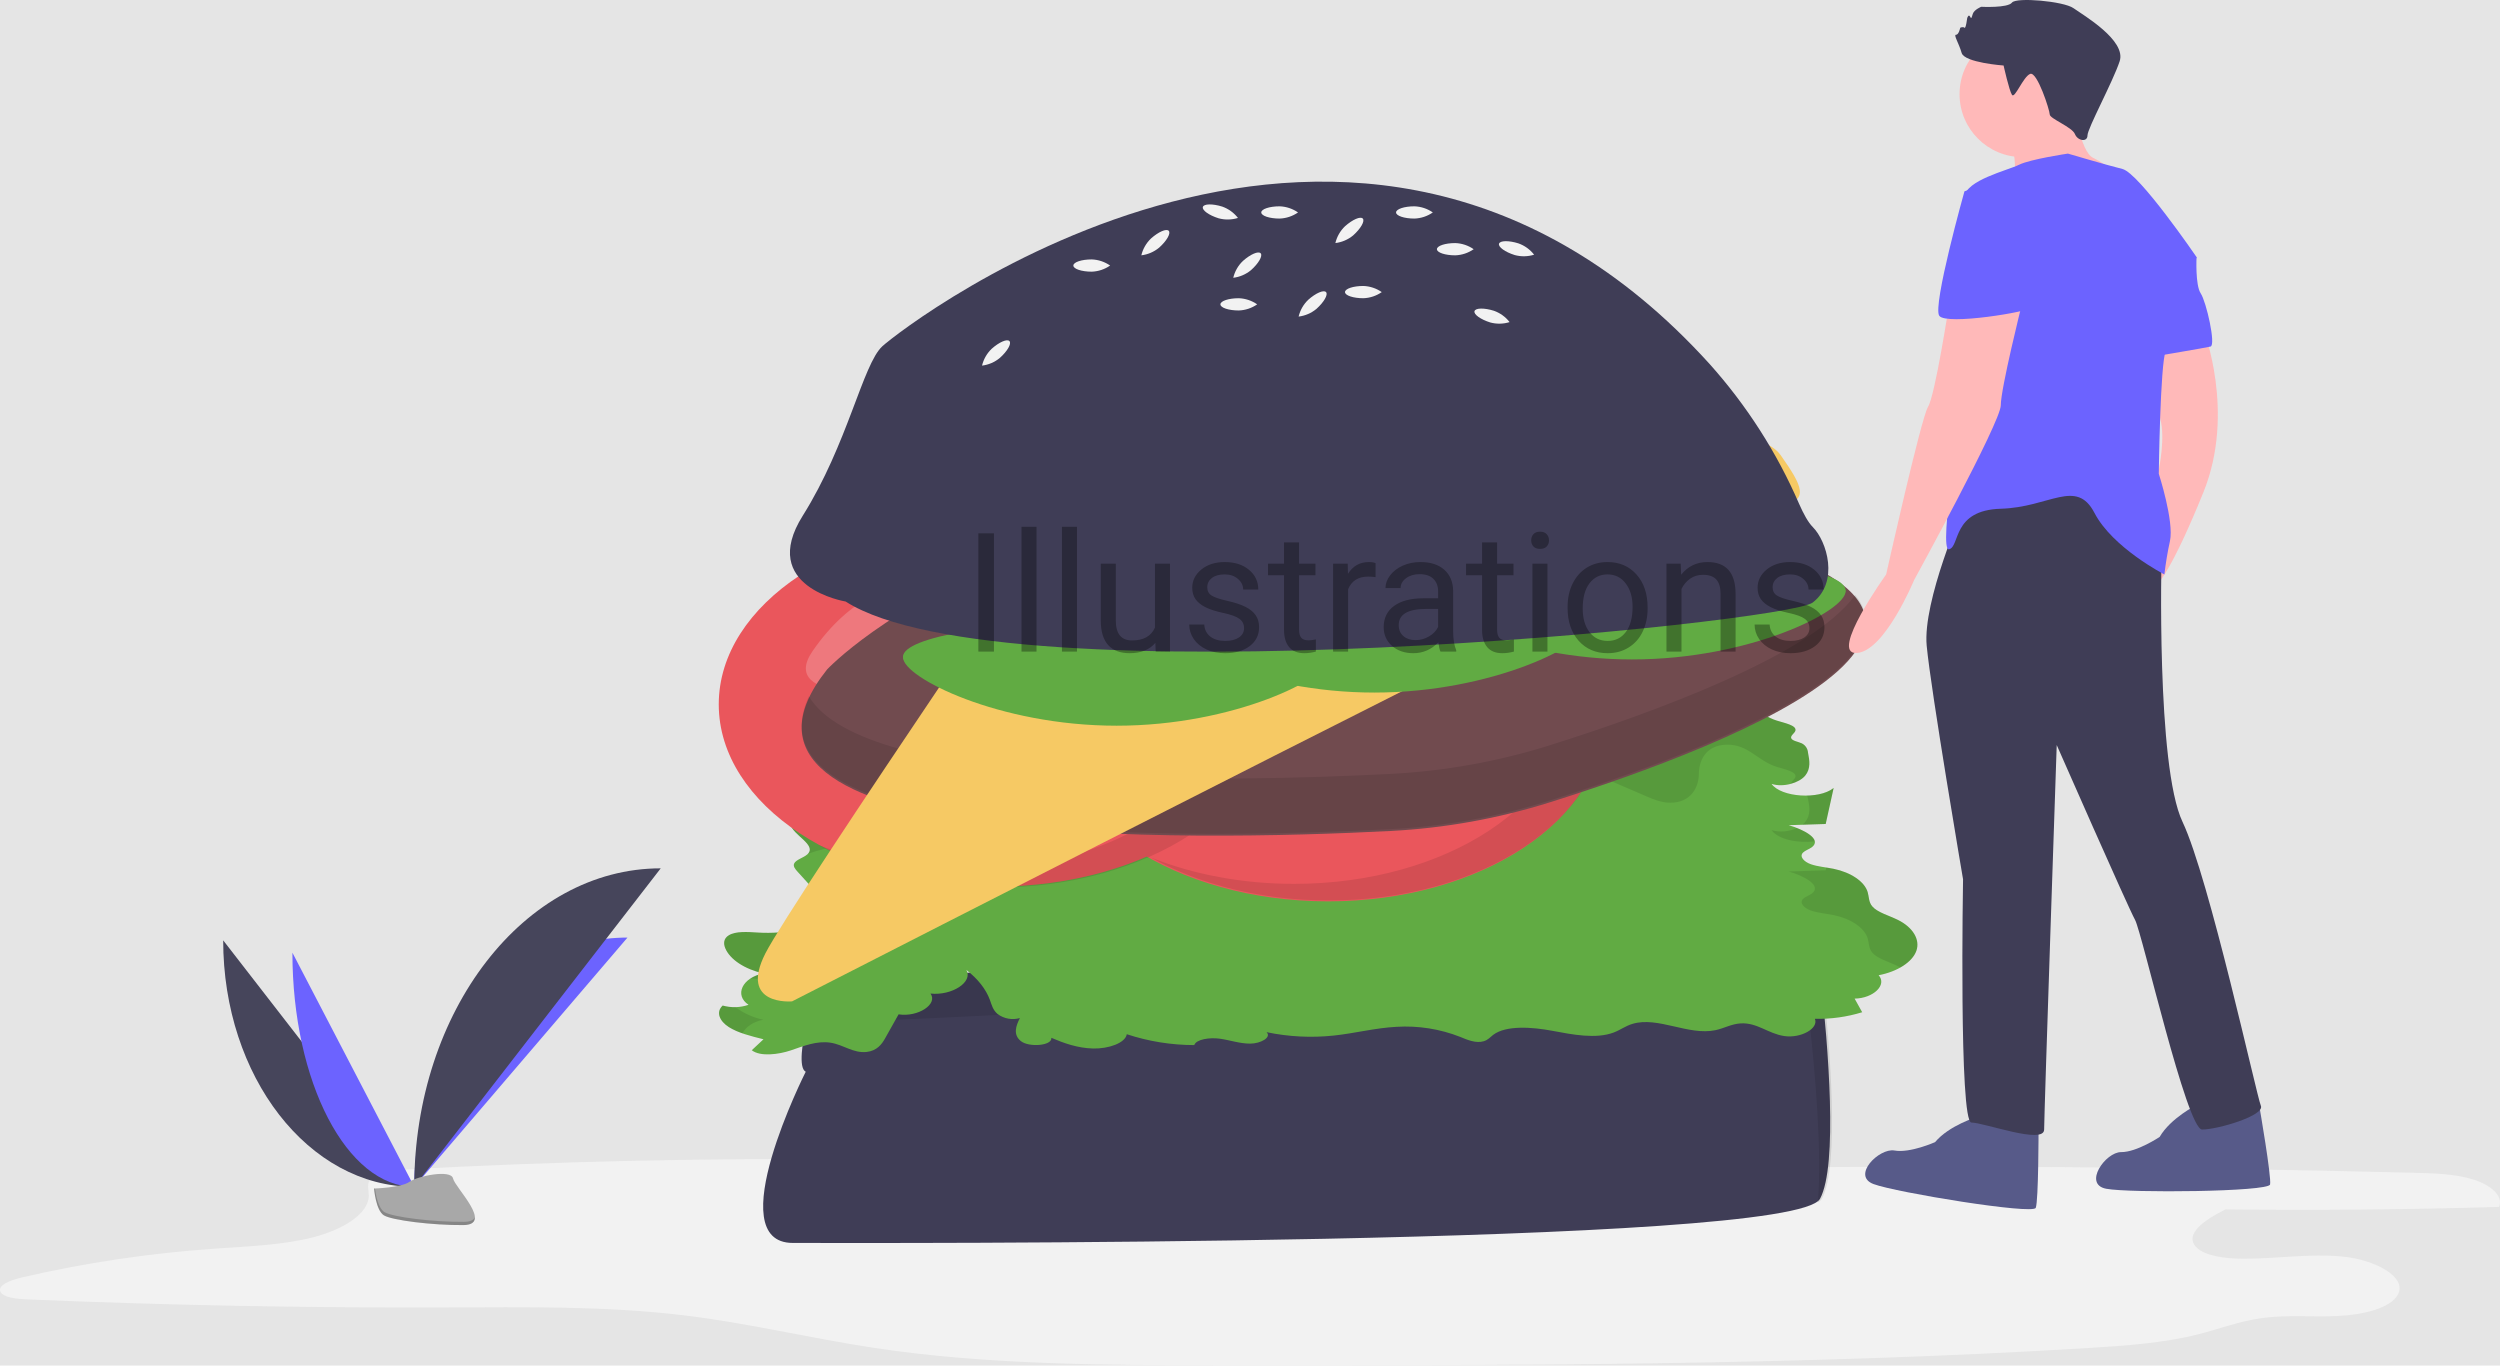 <svg width="1082" height="591" viewBox="0 0 1082 591" fill="none" xmlns="http://www.w3.org/2000/svg">
<rect width="1082" height="591" fill="#E5E5E5"/>
<g clip-path="url(#clip0)">
<path d="M741.816 505.526C842.79 504.335 943.761 505.018 1044.73 507.575C1053.41 507.795 1062.43 508.078 1070.1 510.378C1077.77 512.678 1083.67 517.613 1081.57 522.353C1042.16 523.519 1002.7 523.879 963.207 523.434C954.606 527.647 945.163 533.992 950.449 539.674C954.107 543.606 963.136 544.776 971.032 544.785C985.332 544.802 999.691 542.455 1013.78 543.832C1027.87 545.209 1041.93 552.62 1037.8 560.313C1034.67 566.155 1022.78 569.046 1011.95 569.563C1001.13 570.079 990.054 569.005 979.477 570.389C969.425 571.703 960.717 575.12 951.31 577.504C936.47 581.266 920.021 582.428 903.837 583.417C779.565 591.009 654.263 590.949 529.258 590.88C478.652 590.852 427.357 590.775 378.488 583.387C350.632 579.176 323.939 572.637 295.731 569.243C262.037 565.19 227.214 565.74 192.757 565.862C132.268 566.075 71.829 564.909 11.441 562.365C6.947 562.175 1.431 561.534 0.218 559.095C-1.197 556.249 4.547 554.029 9.402 552.893C36.914 546.525 64.889 542.352 93.061 540.414C107.329 539.411 122.032 538.9 135.155 535.597C148.278 532.295 159.742 525.368 159.619 517.29C159.581 514.825 158.542 512.189 160.598 510.012C163.329 507.122 170.049 506.458 175.846 506.143C240.116 502.65 304.735 501.192 369.296 501.778C392.006 501.984 414.81 502.44 437.359 500.91C455.835 499.657 473.932 497.084 492.141 494.923C516.582 492.023 622.951 477.001 638.468 489.19C650.084 498.315 626.102 500.284 657.256 504.007C684.382 507.25 714.304 505.85 741.816 505.526Z" fill="#F2F2F2"/>
<path d="M348.718 463.85C348.718 463.85 311.273 537.945 343.141 537.945C375.01 537.945 776.554 539.538 787.708 518.824C795.522 504.311 791.214 452.646 787.933 423.011C787.296 417.251 784.477 411.955 780.055 408.21C775.632 404.465 769.944 402.557 764.158 402.878C677.315 407.671 352.884 425.435 354.295 423.218C357.084 418.836 355.092 420.031 355.092 420.031C355.092 420.031 342.344 460.664 348.718 463.85Z" fill="#3F3D56"/>
<path opacity="0.1" d="M788.73 423.011C788.093 417.251 785.274 411.955 780.851 408.21C776.429 404.465 770.74 402.557 764.954 402.878C678.112 407.671 353.681 425.435 355.092 423.218C357.88 418.836 355.889 420.031 355.889 420.031C355.889 420.031 353.043 429.102 350.713 439.008C351.043 438.975 351.29 439.286 350.215 441.179C350.119 441.606 350.025 442.033 349.932 442.461C362.926 443.744 674.535 426.682 759.377 421.999C765.163 421.678 770.852 423.586 775.274 427.331C779.697 431.076 782.516 436.373 783.153 442.132C785.592 464.165 788.598 498.372 786.769 520.438C787.474 520.055 788.071 519.5 788.505 518.824C796.319 504.311 792.011 452.646 788.73 423.011Z" fill="black"/>
<path d="M393.35 352.809C389.199 351.537 383.945 349.894 384.419 347.215C384.67 345.792 386.575 344.681 387.955 343.488C390.615 341.188 391.332 337.948 388.475 335.726C385.618 333.505 378.736 333.208 376.215 335.559C374.918 336.768 374.996 338.285 374.327 339.651C372.238 343.912 363.788 345.783 356.609 347.438C349.43 349.094 341.398 352.174 342.073 356.582C342.809 361.391 353.884 365.657 349.428 369.758C347.812 371.245 344.413 372.075 343.689 373.776C343.181 374.972 344.203 376.189 345.195 377.283L352.247 385.052C355.053 388.143 357.944 391.507 357.004 394.948C355.142 401.768 340.002 404.378 328.001 403.611C323.607 403.331 318.442 402.946 315.422 404.793C313.095 406.216 313.099 408.433 313.872 410.33C315.863 415.213 322.232 419.442 330.383 421.293C321.248 423.096 317.66 430.693 323.967 434.879C320.358 436.121 316.455 436.233 312.78 435.2C309.661 438.072 311.495 442.013 315.451 444.525C319.408 447.038 325.013 448.451 330.441 449.794L325.362 454.543C329.037 457.414 336.975 456.402 342.328 454.587C347.681 452.773 353.49 450.337 359.487 451.286C365.112 452.176 369.366 455.928 375.094 455.286C379.532 454.788 381.644 451.936 383.027 449.474L388.905 439.008C397.273 440.317 406.071 434.583 402.711 430.011C412.074 431.017 421.291 424.936 418.217 419.781C423.203 423.627 426.714 428.095 428.432 432.78C429.2 434.874 429.667 437.088 431.758 438.862C433.124 439.878 434.707 440.565 436.384 440.868C438.06 441.172 439.783 441.083 441.419 440.61C439.712 443.921 438.329 447.783 441.838 450.593C445.347 453.402 455.472 452.605 455.025 449.163C460.376 451.462 466.372 453.623 473.059 453.795C479.746 453.966 487.065 451.421 487.673 447.61C497.097 450.718 506.956 452.305 516.88 452.311C517.724 449.761 523.619 448.936 528.026 449.56C532.434 450.183 536.522 451.68 541.062 451.683C545.603 451.686 550.485 448.953 548.161 446.723C557.722 448.723 567.536 449.219 577.249 448.191C586.412 447.219 595.095 444.907 604.374 444.408C613.786 443.835 623.209 445.323 631.987 448.769C635.028 450.045 638.809 451.65 642.151 450.65C644.046 450.082 644.968 448.857 646.255 447.88C651.797 443.675 663.13 444.481 671.873 446.135C680.617 447.788 690.787 449.778 698.448 446.856C701.339 445.754 703.469 444.05 706.543 443.125C717.558 439.809 730.742 448.304 742.433 445.86C746.24 445.064 749.329 443.16 753.362 442.925C760.515 442.508 765.242 447.356 772.198 448.399C779.414 449.481 787.237 445.09 785.477 440.945C792.413 441.099 799.329 440.138 805.96 438.098L802.684 432.202C810.848 432.07 816.853 426.218 813.071 422.08C821.257 420.521 827.731 416.325 829.413 411.487C831.096 406.648 827.923 401.356 821.402 398.125C817.553 396.218 812.499 394.877 810.299 392.252C808.715 390.361 808.946 388.161 808.33 386.094C806.981 381.57 801.136 377.576 793.585 376.019C790.306 375.342 786.717 375.085 783.748 374.041C780.778 372.996 778.634 370.733 780.347 368.998C781.254 368.079 783.001 367.538 784.131 366.704C788.711 363.322 780.858 359.041 774.154 357.142L790.163 356.619L793.601 341.032C787.267 346.184 770.836 345.1 766.72 339.259C771.862 340.947 778.76 338.789 781.275 335.719C783.789 332.649 783.171 329.078 782.5 325.71C782.436 324.873 782.157 324.067 781.69 323.371C781.222 322.674 780.582 322.11 779.832 321.735C778.265 320.988 775.768 320.677 775.254 319.548C774.73 318.397 776.757 317.379 777.057 316.202C777.635 313.942 772.44 312.946 768.932 311.853C760.655 309.274 756.648 302.028 747.231 302.263C737.887 302.497 735.275 309.631 735.269 314.978C735.262 320.325 732.1 327.475 722.749 327.377C719.015 327.338 715.759 325.996 712.778 324.71L685.995 313.159C682.457 311.513 678.775 310.193 674.996 309.216C669.594 307.955 663.626 307.806 657.796 307.674L620.33 306.822C618.422 306.673 616.502 306.838 614.648 307.311C612.68 307.969 611.723 309.263 610.538 310.376C605.321 315.275 593.055 317.193 584.203 314.495C581.856 313.78 579.753 312.794 577.266 312.255C569.433 310.557 561.213 313.698 553.073 314.833C539.731 316.693 523.151 313.491 513.532 319.095C510.325 320.964 508.624 323.518 505.652 325.509C502.68 327.501 497.318 328.851 493.57 327.347C494.041 331.001 494.47 334.814 491.996 338.195C489.522 341.575 483.178 344.333 476.944 343.481C473.636 342.606 473.897 339.826 475.462 337.944C477.026 336.062 479.426 334.14 478.646 332.104C477.872 330.085 474.331 328.911 471.683 327.503C469.035 326.096 467.268 323.428 470.081 322.129C468.186 319.693 461.374 319.99 458.377 322.033C455.381 324.076 455.082 326.952 454.755 329.612C454.428 332.271 453.716 335.184 450.244 336.964C444.327 339.997 432.968 338.423 429.044 342.374C427.798 343.629 427.724 345.143 427.011 346.527C423.828 352.706 410.085 354.307 398.851 354.811C398.615 356.097 398.562 357.409 398.695 358.71C402.538 357.047 396.135 353.662 393.35 352.809Z" fill="#61AB43"/>
<path opacity="0.1" d="M782.5 345.75C783.171 349.119 783.789 352.689 781.275 355.759C780.901 356.203 780.479 356.602 780.016 356.951C783.399 356.84 786.781 356.729 790.163 356.619C791.309 351.423 792.455 346.227 793.601 341.032C790.977 343.166 786.62 344.227 782.123 344.326C782.284 344.791 782.41 345.267 782.5 345.75V345.75Z" fill="black"/>
<path opacity="0.1" d="M785.455 364.11C785.056 362.003 781.581 359.865 777.692 358.337C774.268 359.963 770.374 360.305 766.72 359.3C769.558 363.328 778.254 365.092 785.455 364.11Z" fill="black"/>
<path opacity="0.1" d="M790.426 375.468C790.338 375.865 790.251 376.262 790.163 376.659C784.827 376.834 779.49 377.008 774.154 377.183C780.858 379.082 788.711 383.362 784.131 386.745C783.001 387.579 781.254 388.12 780.347 389.038C778.634 390.774 780.778 393.037 783.748 394.081C786.717 395.126 790.306 395.383 793.585 396.059C801.136 397.617 806.981 401.611 808.33 406.135C808.946 408.202 808.715 410.401 810.3 412.292C812.499 414.918 817.553 416.259 821.402 418.166C821.773 418.349 822.129 418.542 822.478 418.738C825.957 416.771 828.458 414.233 829.413 411.487C831.096 406.648 827.923 401.356 821.402 398.125C817.553 396.218 812.499 394.878 810.3 392.252C808.715 390.361 808.946 388.161 808.33 386.094C806.981 381.57 801.136 377.576 793.585 376.019C792.553 375.806 791.49 375.635 790.426 375.468Z" fill="black"/>
<path opacity="0.1" d="M321.378 447.246C322.624 444.593 325.808 442.237 330.383 441.334C326.012 440.426 321.893 438.568 318.319 435.892C316.448 435.947 314.58 435.714 312.78 435.2C309.661 438.072 311.495 442.013 315.451 444.526C317.317 445.654 319.306 446.567 321.378 447.246V447.246Z" fill="black"/>
<path opacity="0.1" d="M349.618 369.562C351.898 368.708 354.234 368.013 356.609 367.479C363.787 365.823 372.238 363.952 374.327 359.691C374.996 358.325 374.918 356.809 376.215 355.599C378.736 353.248 385.618 353.545 388.475 355.767C391.332 357.988 390.615 361.229 387.955 363.529C386.575 364.722 384.67 365.832 384.419 367.256C383.945 369.934 389.199 371.577 393.35 372.849C395.303 373.478 397.133 374.443 398.755 375.7C398.79 375.416 398.824 375.133 398.852 374.851C410.085 374.347 423.828 372.747 427.011 366.568C427.724 365.183 427.798 363.669 429.044 362.414C432.968 358.464 444.327 360.037 450.244 357.004C453.716 355.225 454.428 352.312 454.755 349.652C455.082 346.993 455.381 344.116 458.378 342.074C461.374 340.031 468.186 339.734 470.081 342.17C467.269 343.469 469.035 346.136 471.683 347.544C474.331 348.951 477.872 350.126 478.646 352.145C479.426 354.18 477.026 356.103 475.462 357.985C473.897 359.867 473.636 362.647 476.945 363.521C483.178 364.374 489.522 361.615 491.996 358.235C494.47 354.855 494.041 351.042 493.57 347.388C497.318 348.891 502.681 347.541 505.652 345.55C508.624 343.559 510.325 341.004 513.532 339.136C523.151 333.532 539.731 336.734 553.074 334.874C561.213 333.739 569.433 330.598 577.266 332.296C579.753 332.835 581.856 333.821 584.203 334.536C593.056 337.234 605.321 335.315 610.538 330.417C611.723 329.304 612.68 328.009 614.648 327.352C616.502 326.878 618.422 326.713 620.33 326.863C632.819 327.147 645.307 327.431 657.796 327.714C663.626 327.847 669.594 327.996 674.996 329.257C678.775 330.234 682.457 331.553 685.995 333.2C694.923 337.05 703.85 340.9 712.778 344.751C715.759 346.036 719.015 347.379 722.749 347.418C732.1 347.515 735.262 340.365 735.269 335.018C735.275 329.672 737.887 322.538 747.231 322.304C756.648 322.068 760.655 329.315 768.932 331.893C772.44 332.986 777.635 333.982 777.057 336.242C776.789 337.291 775.156 338.214 775.173 339.217C777.503 338.668 779.624 337.453 781.275 335.719C783.789 332.649 783.171 329.078 782.5 325.71C782.436 324.873 782.157 324.067 781.69 323.371C781.222 322.674 780.582 322.11 779.832 321.735C778.265 320.988 775.768 320.677 775.254 319.548C774.73 318.397 776.757 317.379 777.057 316.202C777.635 313.942 772.44 312.946 768.932 311.853C760.655 309.274 756.648 302.028 747.231 302.263C737.887 302.497 735.275 309.631 735.269 314.978C735.262 320.325 732.1 327.475 722.749 327.377C719.015 327.338 715.759 325.996 712.778 324.71C703.85 320.86 694.923 317.009 685.995 313.159C682.457 311.513 678.775 310.193 674.996 309.216C669.594 307.955 663.626 307.806 657.796 307.674C645.307 307.39 632.819 307.106 620.33 306.823C618.422 306.673 616.502 306.838 614.648 307.311C612.68 307.969 611.723 309.263 610.538 310.376C605.321 315.275 593.056 317.193 584.203 314.495C581.856 313.78 579.753 312.794 577.266 312.255C569.433 310.557 561.213 313.698 553.074 314.833C539.731 316.693 523.151 313.491 513.532 319.095C510.325 320.964 508.624 323.518 505.652 325.509C502.681 327.501 497.318 328.851 493.57 327.347C494.041 331.001 494.47 334.815 491.996 338.195C489.522 341.575 483.178 344.333 476.945 343.481C473.637 342.607 473.897 339.826 475.462 337.944C477.026 336.062 479.426 334.14 478.646 332.104C477.872 330.085 474.331 328.911 471.683 327.503C469.035 326.096 467.269 323.428 470.081 322.129C468.186 319.693 461.374 319.99 458.378 322.033C455.381 324.076 455.082 326.952 454.755 329.612C454.428 332.271 453.716 335.184 450.244 336.964C444.327 339.997 432.968 338.423 429.044 342.374C427.798 343.629 427.724 345.143 427.011 346.527C423.828 352.706 410.085 354.307 398.852 354.811C398.824 355.092 398.79 355.375 398.755 355.66C397.133 354.402 395.303 353.437 393.35 352.809C389.199 351.537 383.945 349.894 384.419 347.215C384.67 345.792 386.575 344.682 387.955 343.488C390.615 341.188 391.332 337.948 388.475 335.726C385.618 333.505 378.736 333.208 376.215 335.559C374.918 336.768 374.996 338.285 374.327 339.651C372.238 343.912 363.788 345.783 356.609 347.438C349.43 349.094 341.398 352.174 342.073 356.582C342.797 361.315 353.522 365.521 349.618 369.562Z" fill="black"/>
<path opacity="0.1" d="M330.383 421.293C328.409 421.657 326.523 422.396 324.827 423.469C325.902 423.516 326.973 423.586 328.001 423.652C340.002 424.418 355.142 421.809 357.004 414.989C357.944 411.548 355.053 408.184 352.247 405.093C351.119 403.85 349.992 402.608 348.864 401.365C342.993 403.36 334.97 404.056 328.001 403.611C323.607 403.331 318.442 402.946 315.422 404.793C313.095 406.216 313.099 408.433 313.872 410.33C315.863 415.213 322.232 419.442 330.383 421.293Z" fill="black"/>
<path d="M574.788 390.107C640.79 390.107 694.295 354.793 694.295 311.232C694.295 267.671 640.79 232.357 574.788 232.357C508.786 232.357 455.281 267.671 455.281 311.232C455.281 354.793 508.786 390.107 574.788 390.107Z" fill="#EA565C"/>
<path opacity="0.2" d="M534.156 305.655C534.156 305.655 479.979 311.232 495.913 288.127C511.848 265.023 531.766 257.056 541.326 263.429C550.887 269.803 554.87 287.331 553.277 287.331C551.683 287.331 528.579 273.787 520.612 284.144C512.644 294.501 534.156 305.655 534.156 305.655Z" fill="white"/>
<path opacity="0.2" d="M581.098 307.913C581.098 307.913 625.836 338.973 598.696 346.123C571.556 353.274 551.254 346.344 548.152 335.28C545.05 324.217 553.445 308.323 554.654 309.361C555.863 310.399 564.57 335.726 577.362 333.057C590.154 330.389 581.098 307.913 581.098 307.913Z" fill="white"/>
<path opacity="0.2" d="M591.543 288.448C591.543 288.448 595.073 234.1 615.199 253.662C635.325 273.225 639.861 294.192 631.983 302.556C624.105 310.921 606.158 311.927 606.424 310.356C606.689 308.785 623.895 288.261 615.01 278.679C606.126 269.097 591.543 288.448 591.543 288.448Z" fill="white"/>
<path d="M430.583 383.733C496.585 383.733 550.09 348.42 550.09 304.858C550.09 261.297 496.585 225.984 430.583 225.984C364.581 225.984 311.076 261.297 311.076 304.858C311.076 348.42 364.581 383.733 430.583 383.733Z" fill="#EA565C"/>
<path opacity="0.2" d="M389.95 299.281C389.95 299.281 335.774 304.858 351.708 281.754C367.642 258.649 387.56 250.682 397.121 257.056C406.681 263.429 410.665 280.957 409.072 280.957C407.478 280.957 384.373 267.413 376.406 277.77C368.439 288.127 389.95 299.281 389.95 299.281Z" fill="white"/>
<path opacity="0.2" d="M436.893 301.54C436.893 301.54 481.631 332.599 454.491 339.75C427.35 346.9 407.048 339.97 403.946 328.907C400.844 317.843 409.24 301.949 410.449 302.987C411.658 304.025 420.365 329.352 433.157 326.684C445.948 324.015 436.893 301.54 436.893 301.54Z" fill="white"/>
<path opacity="0.2" d="M447.337 282.075C447.337 282.075 450.868 227.726 470.994 247.289C491.119 266.851 495.655 287.818 487.777 296.183C479.899 304.547 461.953 305.554 462.218 303.983C462.484 302.411 479.69 281.887 470.805 272.305C461.921 262.723 447.337 282.075 447.337 282.075Z" fill="white"/>
<path opacity="0.1" d="M492.775 237.733C518.806 252.201 535.351 273.867 535.351 298.086C535.351 341.648 481.846 376.961 415.844 376.961C393.228 376.961 372.081 372.814 354.05 365.61C374.838 377.165 401.675 384.132 430.981 384.132C496.983 384.132 550.488 348.818 550.488 305.257C550.488 276.622 527.367 251.552 492.775 237.733Z" fill="black"/>
<path opacity="0.1" d="M636.981 243.31C663.011 257.778 679.556 279.444 679.556 303.663C679.556 347.225 626.051 382.538 560.049 382.538C537.433 382.538 516.286 378.391 498.255 371.187C519.044 382.742 545.88 389.708 575.187 389.708C641.189 389.708 694.694 354.395 694.694 310.834C694.694 282.199 671.572 257.129 636.981 243.31Z" fill="black"/>
<path d="M357.955 289.748C357.955 289.748 460.731 179.801 712.493 225.214C911.513 261.113 748.084 322.901 670.875 347.214C648.475 354.265 625.27 358.443 601.817 359.648C514.714 364.133 295.625 368.143 357.955 289.748Z" fill="#714B4F"/>
<path opacity="0.1" d="M670.875 322.516C648.475 329.567 625.27 333.745 601.817 334.95C531.255 338.583 374.081 341.902 350.067 301.354C319.745 366.894 519.59 363.086 601.817 358.851C625.27 357.647 648.475 353.469 670.875 346.418C727.468 328.597 830.377 290.642 802.928 257.506C784.446 283.51 714.132 308.895 670.875 322.516Z" fill="black"/>
<path opacity="0.1" d="M577.45 225.612L605.335 280.586" stroke="black" stroke-width="2" stroke-miterlimit="10"/>
<path opacity="0.1" d="M491.405 245.53L515.306 291.74" stroke="black" stroke-width="2" stroke-miterlimit="10"/>
<path opacity="0.1" d="M627.643 225.612L665.089 280.586" stroke="black" stroke-width="2" stroke-miterlimit="10"/>
<path opacity="0.1" d="M491.405 296.52L742.37 264.651" stroke="black" stroke-width="2" stroke-miterlimit="10"/>
<path opacity="0.1" d="M732.809 235.97L750.337 260.668" stroke="black" stroke-width="2" stroke-miterlimit="10"/>
<path opacity="0.1" d="M442.009 264.651L453.163 287.756" stroke="black" stroke-width="2" stroke-miterlimit="10"/>
<path d="M479.471 189.803C479.471 189.803 708.653 188.766 710.755 186.692C712.858 184.619 761.218 183.52 770.679 196.999C780.141 210.478 783.295 216.699 770.679 218.772C758.064 220.846 342.802 433.397 342.802 433.397C342.802 433.397 319.674 435.471 331.238 412.661C342.802 389.85 479.471 189.803 479.471 189.803Z" fill="#F6C964"/>
<path d="M575.688 284.608C575.688 293.188 534.311 314.086 483.269 314.086C432.227 314.086 390.85 293.188 390.85 284.608C390.85 276.027 432.227 272.657 483.269 272.657C534.311 272.657 575.688 276.027 575.688 284.608Z" fill="#61AB43"/>
<path d="M483.269 299.745C534.311 299.745 575.688 292.79 575.688 284.209C575.688 275.629 534.311 268.673 483.269 268.673C432.227 268.673 390.85 275.629 390.85 284.209C390.85 292.79 432.227 299.745 483.269 299.745Z" fill="#61AB43"/>
<path d="M687.228 270.267C687.228 278.847 645.851 299.745 594.809 299.745C543.767 299.745 502.39 278.847 502.39 270.267C502.39 261.686 543.767 258.316 594.809 258.316C645.851 258.316 687.228 261.686 687.228 270.267Z" fill="#61AB43"/>
<path d="M594.809 285.404C645.851 285.404 687.228 278.449 687.228 269.868C687.228 261.288 645.851 254.332 594.809 254.332C543.767 254.332 502.39 261.288 502.39 269.868C502.39 278.449 543.767 285.404 594.809 285.404Z" fill="#61AB43"/>
<path d="M798.768 255.926C798.768 264.506 757.391 285.404 706.349 285.404C655.308 285.404 613.93 264.506 613.93 255.926C613.93 247.346 655.308 243.975 706.349 243.975C757.391 243.975 798.768 247.346 798.768 255.926Z" fill="#61AB43"/>
<path d="M706.349 271.063C757.391 271.063 798.768 264.108 798.768 255.528C798.768 246.947 757.391 239.992 706.349 239.992C655.308 239.992 613.93 246.947 613.93 255.528C613.93 264.108 655.308 271.063 706.349 271.063Z" fill="#61AB43"/>
<path d="M365.988 260.34C365.988 260.34 327.977 254.152 347.425 223.213C366.872 192.275 373.413 157.593 381.899 149.845C391.387 141.182 587.212 -10.699 739.769 157.366C755.931 175.383 769.07 195.899 778.674 218.116C780.519 222.316 782.554 226.086 784.543 228.075C790.731 234.263 796.034 251.942 784.543 260.782C773.051 269.621 434.495 304.096 365.988 260.34Z" fill="#3F3D56"/>
<path d="M544.106 131.723C541.763 133.352 539.001 134.273 536.15 134.375C531.756 134.375 528.194 133.188 528.194 131.723C528.194 130.259 531.756 129.072 536.15 129.072C539.001 129.174 541.763 130.095 544.106 131.723V131.723Z" fill="#F2F2F2"/>
<path d="M480.461 114.928C478.118 116.557 475.356 117.478 472.505 117.58C468.111 117.58 464.549 116.393 464.549 114.928C464.549 113.464 468.111 112.276 472.505 112.276C475.356 112.379 478.118 113.299 480.461 114.928V114.928Z" fill="#F2F2F2"/>
<path d="M653.354 139.403C650.632 140.258 647.721 140.312 644.969 139.558C640.776 138.246 637.731 136.05 638.168 134.652C638.606 133.254 642.36 133.184 646.553 134.496C649.244 135.445 651.605 137.149 653.354 139.403Z" fill="#F2F2F2"/>
<path d="M535.787 94.321C533.065 95.176 530.155 95.23 527.403 94.476C523.209 93.164 520.164 90.968 520.602 89.57C521.039 88.172 524.793 88.103 528.986 89.414C531.677 90.363 534.038 92.067 535.787 94.321V94.321Z" fill="#F2F2F2"/>
<path d="M663.961 110.232C661.239 111.087 658.329 111.141 655.577 110.387C651.383 109.076 648.339 106.879 648.776 105.481C649.213 104.083 652.967 104.014 657.16 105.326C659.851 106.275 662.212 107.978 663.961 110.232V110.232Z" fill="#F2F2F2"/>
<path d="M637.805 107.857C635.463 109.485 632.701 110.406 629.85 110.508C625.456 110.508 621.894 109.321 621.894 107.857C621.894 106.392 625.456 105.205 629.85 105.205C632.701 105.307 635.463 106.228 637.805 107.857V107.857Z" fill="#F2F2F2"/>
<path d="M561.785 91.945C559.442 93.574 556.681 94.495 553.829 94.597C549.435 94.597 545.874 93.41 545.874 91.945C545.874 90.481 549.435 89.293 553.829 89.293C556.681 89.396 559.442 90.316 561.785 91.945V91.945Z" fill="#F2F2F2"/>
<path d="M620.126 91.945C617.784 93.574 615.022 94.495 612.171 94.597C607.777 94.597 604.215 93.41 604.215 91.945C604.215 90.481 607.777 89.293 612.171 89.293C615.022 89.396 617.784 90.316 620.126 91.945V91.945Z" fill="#F2F2F2"/>
<path d="M598.027 126.42C595.685 128.049 592.923 128.969 590.072 129.072C585.678 129.072 582.116 127.884 582.116 126.42C582.116 124.955 585.678 123.768 590.072 123.768C592.923 123.87 595.685 124.791 598.027 126.42V126.42Z" fill="#F2F2F2"/>
<path d="M533.75 120.225C534.413 117.45 535.861 114.924 537.92 112.95C541.199 110.024 544.647 108.539 545.622 109.632C546.597 110.725 544.73 113.982 541.451 116.907C539.256 118.729 536.582 119.881 533.75 120.225Z" fill="#F2F2F2"/>
<path d="M493.971 110.501C494.635 107.726 496.083 105.201 498.142 103.226C501.421 100.301 504.869 98.815 505.844 99.908C506.819 101.001 504.952 104.258 501.673 107.183C499.477 109.005 496.804 110.157 493.971 110.501V110.501Z" fill="#F2F2F2"/>
<path d="M425.023 158.235C425.686 155.46 427.134 152.934 429.193 150.96C432.472 148.035 435.92 146.549 436.895 147.642C437.87 148.735 436.003 151.992 432.724 154.917C430.529 156.739 427.855 157.891 425.023 158.235Z" fill="#F2F2F2"/>
<path d="M577.948 105.197C578.611 102.422 580.059 99.897 582.118 97.922C585.397 94.997 588.845 93.511 589.82 94.604C590.795 95.697 588.928 98.954 585.649 101.88C583.454 103.702 580.78 104.853 577.948 105.197Z" fill="#F2F2F2"/>
<path d="M562.036 137.02C562.7 134.245 564.148 131.719 566.207 129.745C569.486 126.82 572.934 125.334 573.909 126.427C574.884 127.52 573.017 130.777 569.738 133.702C567.542 135.524 564.869 136.676 562.036 137.02Z" fill="#F2F2F2"/>
<path d="M855.657 483.422C855.657 483.422 843.554 487.052 837.503 494.314C837.503 494.314 826.61 499.155 819.953 497.945C813.297 496.735 801.194 508.838 810.876 512.468C820.559 516.099 879.863 525.782 881.073 522.756C882.283 519.73 882.283 488.868 882.283 488.868L855.657 483.422Z" fill="#575A89"/>
<path d="M950.727 478.225C950.727 478.225 939.422 483.87 934.7 492.058C934.7 492.058 924.794 498.689 918.029 498.633C911.263 498.578 901.406 512.57 911.566 514.494C921.726 516.417 981.812 515.828 982.488 512.64C983.164 509.452 977.892 479.043 977.892 479.043L950.727 478.225Z" fill="#575A89"/>
<path d="M875.324 67.99C890.364 67.99 902.556 55.798 902.556 40.759C902.556 25.719 890.364 13.527 875.324 13.527C860.285 13.527 848.093 25.719 848.093 40.759C848.093 55.798 860.285 67.99 875.324 67.99Z" fill="#FFB9B9"/>
<path d="M897.412 45.297C897.412 45.297 900.438 65.872 905.884 68.293C909.673 70.158 913.145 72.609 916.171 75.554L901.043 82.816L871.391 81.001C871.391 81.001 873.811 67.688 869.575 61.031C865.339 54.374 897.412 45.297 897.412 45.297Z" fill="#FFB9B9"/>
<path d="M953.69 142.725C953.69 142.725 967.609 178.429 953.69 212.922C939.772 247.415 933.721 252.862 933.721 252.862L929.485 207.476L934.355 203.057C934.355 203.057 937.305 189.288 934.908 181.135C932.51 172.983 936.141 147.567 936.141 147.567L953.69 142.725Z" fill="#FFB9B9"/>
<path d="M849.606 220.184C849.606 220.184 832.056 260.123 833.872 279.488C835.687 298.853 849.606 380.547 849.606 380.547C849.606 380.547 847.79 485.842 853.236 485.842C858.683 485.842 884.704 495.524 884.704 488.868C884.704 482.211 890.15 322.453 890.15 322.453C890.15 322.453 921.013 392.65 924.038 398.096C927.064 403.542 946.429 488.868 953.085 488.868C959.742 488.868 980.317 482.816 978.501 478.58C976.686 474.344 956.111 379.942 944.613 355.736C933.115 331.53 935.536 240.154 935.536 240.154L916.171 197.794L849.606 220.184Z" fill="#3F3D56"/>
<path d="M867.155 28.353C867.155 28.353 850.211 27.143 849 22.907C847.79 18.671 845.37 15.04 846.58 15.04C847.79 15.04 848.395 12.014 848.395 12.014C848.395 12.014 849.606 11.409 850.211 12.014C850.816 12.619 851.421 7.778 851.421 7.778C851.421 7.778 852.026 5.963 852.631 7.173C853.236 8.383 853.236 7.778 853.842 5.963C854.447 4.147 857.472 2.937 857.472 2.937C857.472 2.937 868.97 3.542 870.786 1.122C872.601 -1.299 893.176 0.517 897.412 3.542C901.648 6.568 920.407 17.461 917.382 26.538C914.356 35.615 903.463 55.585 903.463 58.61C903.463 61.636 899.227 61.031 898.017 58.005C896.807 54.98 887.125 51.349 887.125 49.533C887.125 47.718 881.678 30.774 878.652 31.984C875.627 33.194 871.996 42.877 870.786 41.061C869.575 39.246 867.155 28.353 867.155 28.353Z" fill="#3F3D56"/>
<path d="M950.665 111.258C950.665 111.258 925.854 74.949 918.592 73.134C911.33 71.318 894.991 66.477 894.991 66.477C894.991 66.477 878.653 68.898 873.811 71.318C868.97 73.739 850.816 77.975 850.211 85.237C849.606 92.498 855.052 162.09 852.026 168.747C849 175.403 838.713 238.943 843.554 237.733C848.395 236.523 844.765 220.789 865.945 220.184C887.125 219.579 898.622 206.871 906.489 221.999C914.356 237.128 936.746 248.626 936.746 248.626C937.309 243.747 938.117 238.9 939.167 234.102C940.982 225.63 934.326 205.055 934.326 205.055C934.326 205.055 934.931 157.249 937.352 151.803C939.772 146.356 950.665 111.258 950.665 111.258Z" fill="#6C63FF"/>
<path d="M941.587 110.048L950.665 111.258C950.665 111.258 950.059 123.361 952.48 126.992C954.901 130.622 959.137 149.382 956.716 149.987C954.295 150.592 932.51 154.223 932.51 154.223L931.3 126.387L941.587 110.048Z" fill="#6C63FF"/>
<path d="M843.554 131.833C843.554 131.833 837.503 171.167 834.477 176.008C831.451 180.849 816.323 248.626 816.323 248.626C816.323 248.626 791.445 283.222 803.548 282.616C815.651 282.011 828.426 251.046 828.426 251.046C828.426 251.046 865.944 182.665 865.944 175.403C865.944 168.141 875.022 131.833 875.022 131.833L843.554 131.833Z" fill="#FFB9B9"/>
<path d="M861.103 78.58L850.211 82.816C850.211 82.816 836.292 132.438 839.318 136.674C842.344 140.91 878.652 134.859 879.258 133.043C879.863 131.228 872.601 78.58 861.103 78.58Z" fill="#6C63FF"/>
<path d="M96.594 406.978C96.594 465.938 133.582 513.648 179.293 513.648Z" fill="#46455B"/>
<path d="M179.293 513.648C179.293 454.025 220.57 405.779 271.581 405.779Z" fill="#6C63FF"/>
<path d="M126.557 412.323C126.557 468.329 150.144 513.648 179.293 513.648Z" fill="#6C63FF"/>
<path d="M179.293 513.648C179.293 437.464 227.003 375.816 285.963 375.816Z" fill="#46455B"/>
<path d="M161.895 514.4C161.895 514.4 173.623 514.039 177.158 511.522C180.692 509.005 195.199 506 196.076 510.036C196.952 514.073 213.701 530.113 200.46 530.219C187.219 530.326 169.694 528.157 166.166 526.008C162.638 523.859 161.895 514.4 161.895 514.4Z" fill="#A8A8A8"/>
<path opacity="0.2" d="M200.696 528.814C187.455 528.921 169.93 526.752 166.402 524.603C163.716 522.966 162.645 517.094 162.287 514.385C162.039 514.396 161.895 514.4 161.895 514.4C161.895 514.4 162.638 523.859 166.166 526.008C169.694 528.157 187.219 530.326 200.46 530.219C204.282 530.188 205.602 528.829 205.53 526.815C204.999 528.031 203.541 528.791 200.696 528.814Z" fill="black"/>
<path d="M430.184 282H423.434V230.812H430.184V282ZM448.605 282H442.102V228H448.605V282ZM466.113 282H459.609V228H466.113V282ZM500.039 278.238C497.508 281.215 493.793 282.703 488.895 282.703C484.84 282.703 481.746 281.531 479.613 279.188C477.504 276.82 476.438 273.328 476.414 268.711V243.961H482.918V268.535C482.918 274.301 485.262 277.184 489.949 277.184C494.918 277.184 498.223 275.332 499.863 271.629V243.961H506.367V282H500.18L500.039 278.238ZM538.43 271.91C538.43 270.152 537.762 268.793 536.426 267.832C535.113 266.848 532.805 266.004 529.5 265.301C526.219 264.598 523.605 263.754 521.66 262.77C519.738 261.785 518.309 260.613 517.371 259.254C516.457 257.895 516 256.277 516 254.402C516 251.285 517.312 248.648 519.938 246.492C522.586 244.336 525.961 243.258 530.062 243.258C534.375 243.258 537.867 244.371 540.539 246.598C543.234 248.824 544.582 251.672 544.582 255.141H538.043C538.043 253.359 537.281 251.824 535.758 250.535C534.258 249.246 532.359 248.602 530.062 248.602C527.695 248.602 525.844 249.117 524.508 250.148C523.172 251.18 522.504 252.527 522.504 254.191C522.504 255.762 523.125 256.945 524.367 257.742C525.609 258.539 527.848 259.301 531.082 260.027C534.34 260.754 536.977 261.621 538.992 262.629C541.008 263.637 542.496 264.855 543.457 266.285C544.441 267.691 544.934 269.414 544.934 271.453C544.934 274.852 543.574 277.582 540.855 279.645C538.137 281.684 534.609 282.703 530.273 282.703C527.227 282.703 524.531 282.164 522.188 281.086C519.844 280.008 518.004 278.508 516.668 276.586C515.355 274.641 514.699 272.543 514.699 270.293H521.203C521.32 272.473 522.188 274.207 523.805 275.496C525.445 276.762 527.602 277.395 530.273 277.395C532.734 277.395 534.703 276.902 536.18 275.918C537.68 274.91 538.43 273.574 538.43 271.91ZM562.23 234.75V243.961H569.332V248.988H562.23V272.578C562.23 274.102 562.547 275.25 563.18 276.023C563.812 276.773 564.891 277.148 566.414 277.148C567.164 277.148 568.195 277.008 569.508 276.727V282C567.797 282.469 566.133 282.703 564.516 282.703C561.609 282.703 559.418 281.824 557.941 280.066C556.465 278.309 555.727 275.812 555.727 272.578V248.988H548.801V243.961H555.727V234.75H562.23ZM595.348 249.797C594.363 249.633 593.297 249.551 592.148 249.551C587.883 249.551 584.988 251.367 583.465 255V282H576.961V243.961H583.289L583.395 248.355C585.527 244.957 588.551 243.258 592.465 243.258C593.73 243.258 594.691 243.422 595.348 243.75V249.797ZM623.438 282C623.062 281.25 622.758 279.914 622.523 277.992C619.5 281.133 615.891 282.703 611.695 282.703C607.945 282.703 604.863 281.648 602.449 279.539C600.059 277.406 598.863 274.711 598.863 271.453C598.863 267.492 600.363 264.422 603.363 262.242C606.387 260.039 610.629 258.938 616.09 258.938H622.418V255.949C622.418 253.676 621.738 251.871 620.379 250.535C619.02 249.176 617.016 248.496 614.367 248.496C612.047 248.496 610.102 249.082 608.531 250.254C606.961 251.426 606.176 252.844 606.176 254.508H599.637C599.637 252.609 600.305 250.781 601.641 249.023C603 247.242 604.828 245.836 607.125 244.805C609.445 243.773 611.988 243.258 614.754 243.258C619.137 243.258 622.57 244.359 625.055 246.562C627.539 248.742 628.828 251.754 628.922 255.598V273.105C628.922 276.598 629.367 279.375 630.258 281.438V282H623.438ZM612.645 277.043C614.684 277.043 616.617 276.516 618.445 275.461C620.273 274.406 621.598 273.035 622.418 271.348V263.543H617.32C609.352 263.543 605.367 265.875 605.367 270.539C605.367 272.578 606.047 274.172 607.406 275.32C608.766 276.469 610.512 277.043 612.645 277.043ZM647.941 234.75V243.961H655.043V248.988H647.941V272.578C647.941 274.102 648.258 275.25 648.891 276.023C649.523 276.773 650.602 277.148 652.125 277.148C652.875 277.148 653.906 277.008 655.219 276.727V282C653.508 282.469 651.844 282.703 650.227 282.703C647.32 282.703 645.129 281.824 643.652 280.066C642.176 278.309 641.438 275.812 641.438 272.578V248.988H634.512V243.961H641.438V234.75H647.941ZM669.738 282H663.234V243.961H669.738V282ZM662.707 233.871C662.707 232.816 663.023 231.926 663.656 231.199C664.312 230.473 665.273 230.109 666.539 230.109C667.805 230.109 668.766 230.473 669.422 231.199C670.078 231.926 670.406 232.816 670.406 233.871C670.406 234.926 670.078 235.805 669.422 236.508C668.766 237.211 667.805 237.562 666.539 237.562C665.273 237.562 664.312 237.211 663.656 236.508C663.023 235.805 662.707 234.926 662.707 233.871ZM678.457 262.629C678.457 258.902 679.184 255.551 680.637 252.574C682.113 249.598 684.152 247.301 686.754 245.684C689.379 244.066 692.367 243.258 695.719 243.258C700.898 243.258 705.082 245.051 708.27 248.637C711.48 252.223 713.086 256.992 713.086 262.945V263.402C713.086 267.105 712.371 270.434 710.941 273.387C709.535 276.316 707.508 278.602 704.859 280.242C702.234 281.883 699.211 282.703 695.789 282.703C690.633 282.703 686.449 280.91 683.238 277.324C680.051 273.738 678.457 268.992 678.457 263.086V262.629ZM684.996 263.402C684.996 267.621 685.969 271.008 687.914 273.562C689.883 276.117 692.508 277.395 695.789 277.395C699.094 277.395 701.719 276.105 703.664 273.527C705.609 270.926 706.582 267.293 706.582 262.629C706.582 258.457 705.586 255.082 703.594 252.504C701.625 249.902 699 248.602 695.719 248.602C692.508 248.602 689.918 249.879 687.949 252.434C685.98 254.988 684.996 258.645 684.996 263.402ZM727.395 243.961L727.605 248.742C730.512 245.086 734.309 243.258 738.996 243.258C747.035 243.258 751.09 247.793 751.16 256.863V282H744.656V256.828C744.633 254.086 744 252.059 742.758 250.746C741.539 249.434 739.629 248.777 737.027 248.777C734.918 248.777 733.066 249.34 731.473 250.465C729.879 251.59 728.637 253.066 727.746 254.895V282H721.242V243.961H727.395ZM783.117 271.91C783.117 270.152 782.449 268.793 781.113 267.832C779.801 266.848 777.492 266.004 774.188 265.301C770.906 264.598 768.293 263.754 766.348 262.77C764.426 261.785 762.996 260.613 762.059 259.254C761.145 257.895 760.688 256.277 760.688 254.402C760.688 251.285 762 248.648 764.625 246.492C767.273 244.336 770.648 243.258 774.75 243.258C779.062 243.258 782.555 244.371 785.227 246.598C787.922 248.824 789.27 251.672 789.27 255.141H782.73C782.73 253.359 781.969 251.824 780.445 250.535C778.945 249.246 777.047 248.602 774.75 248.602C772.383 248.602 770.531 249.117 769.195 250.148C767.859 251.18 767.191 252.527 767.191 254.191C767.191 255.762 767.812 256.945 769.055 257.742C770.297 258.539 772.535 259.301 775.77 260.027C779.027 260.754 781.664 261.621 783.68 262.629C785.695 263.637 787.184 264.855 788.145 266.285C789.129 267.691 789.621 269.414 789.621 271.453C789.621 274.852 788.262 277.582 785.543 279.645C782.824 281.684 779.297 282.703 774.961 282.703C771.914 282.703 769.219 282.164 766.875 281.086C764.531 280.008 762.691 278.508 761.355 276.586C760.043 274.641 759.387 272.543 759.387 270.293H765.891C766.008 272.473 766.875 274.207 768.492 275.496C770.133 276.762 772.289 277.395 774.961 277.395C777.422 277.395 779.391 276.902 780.867 275.918C782.367 274.91 783.117 273.574 783.117 271.91Z" fill="black" fill-opacity="0.33"/>
</g>
<defs>
<clipPath id="clip0">
<rect width="1082" height="590.893" fill="white"/>
</clipPath>
</defs>
</svg>
